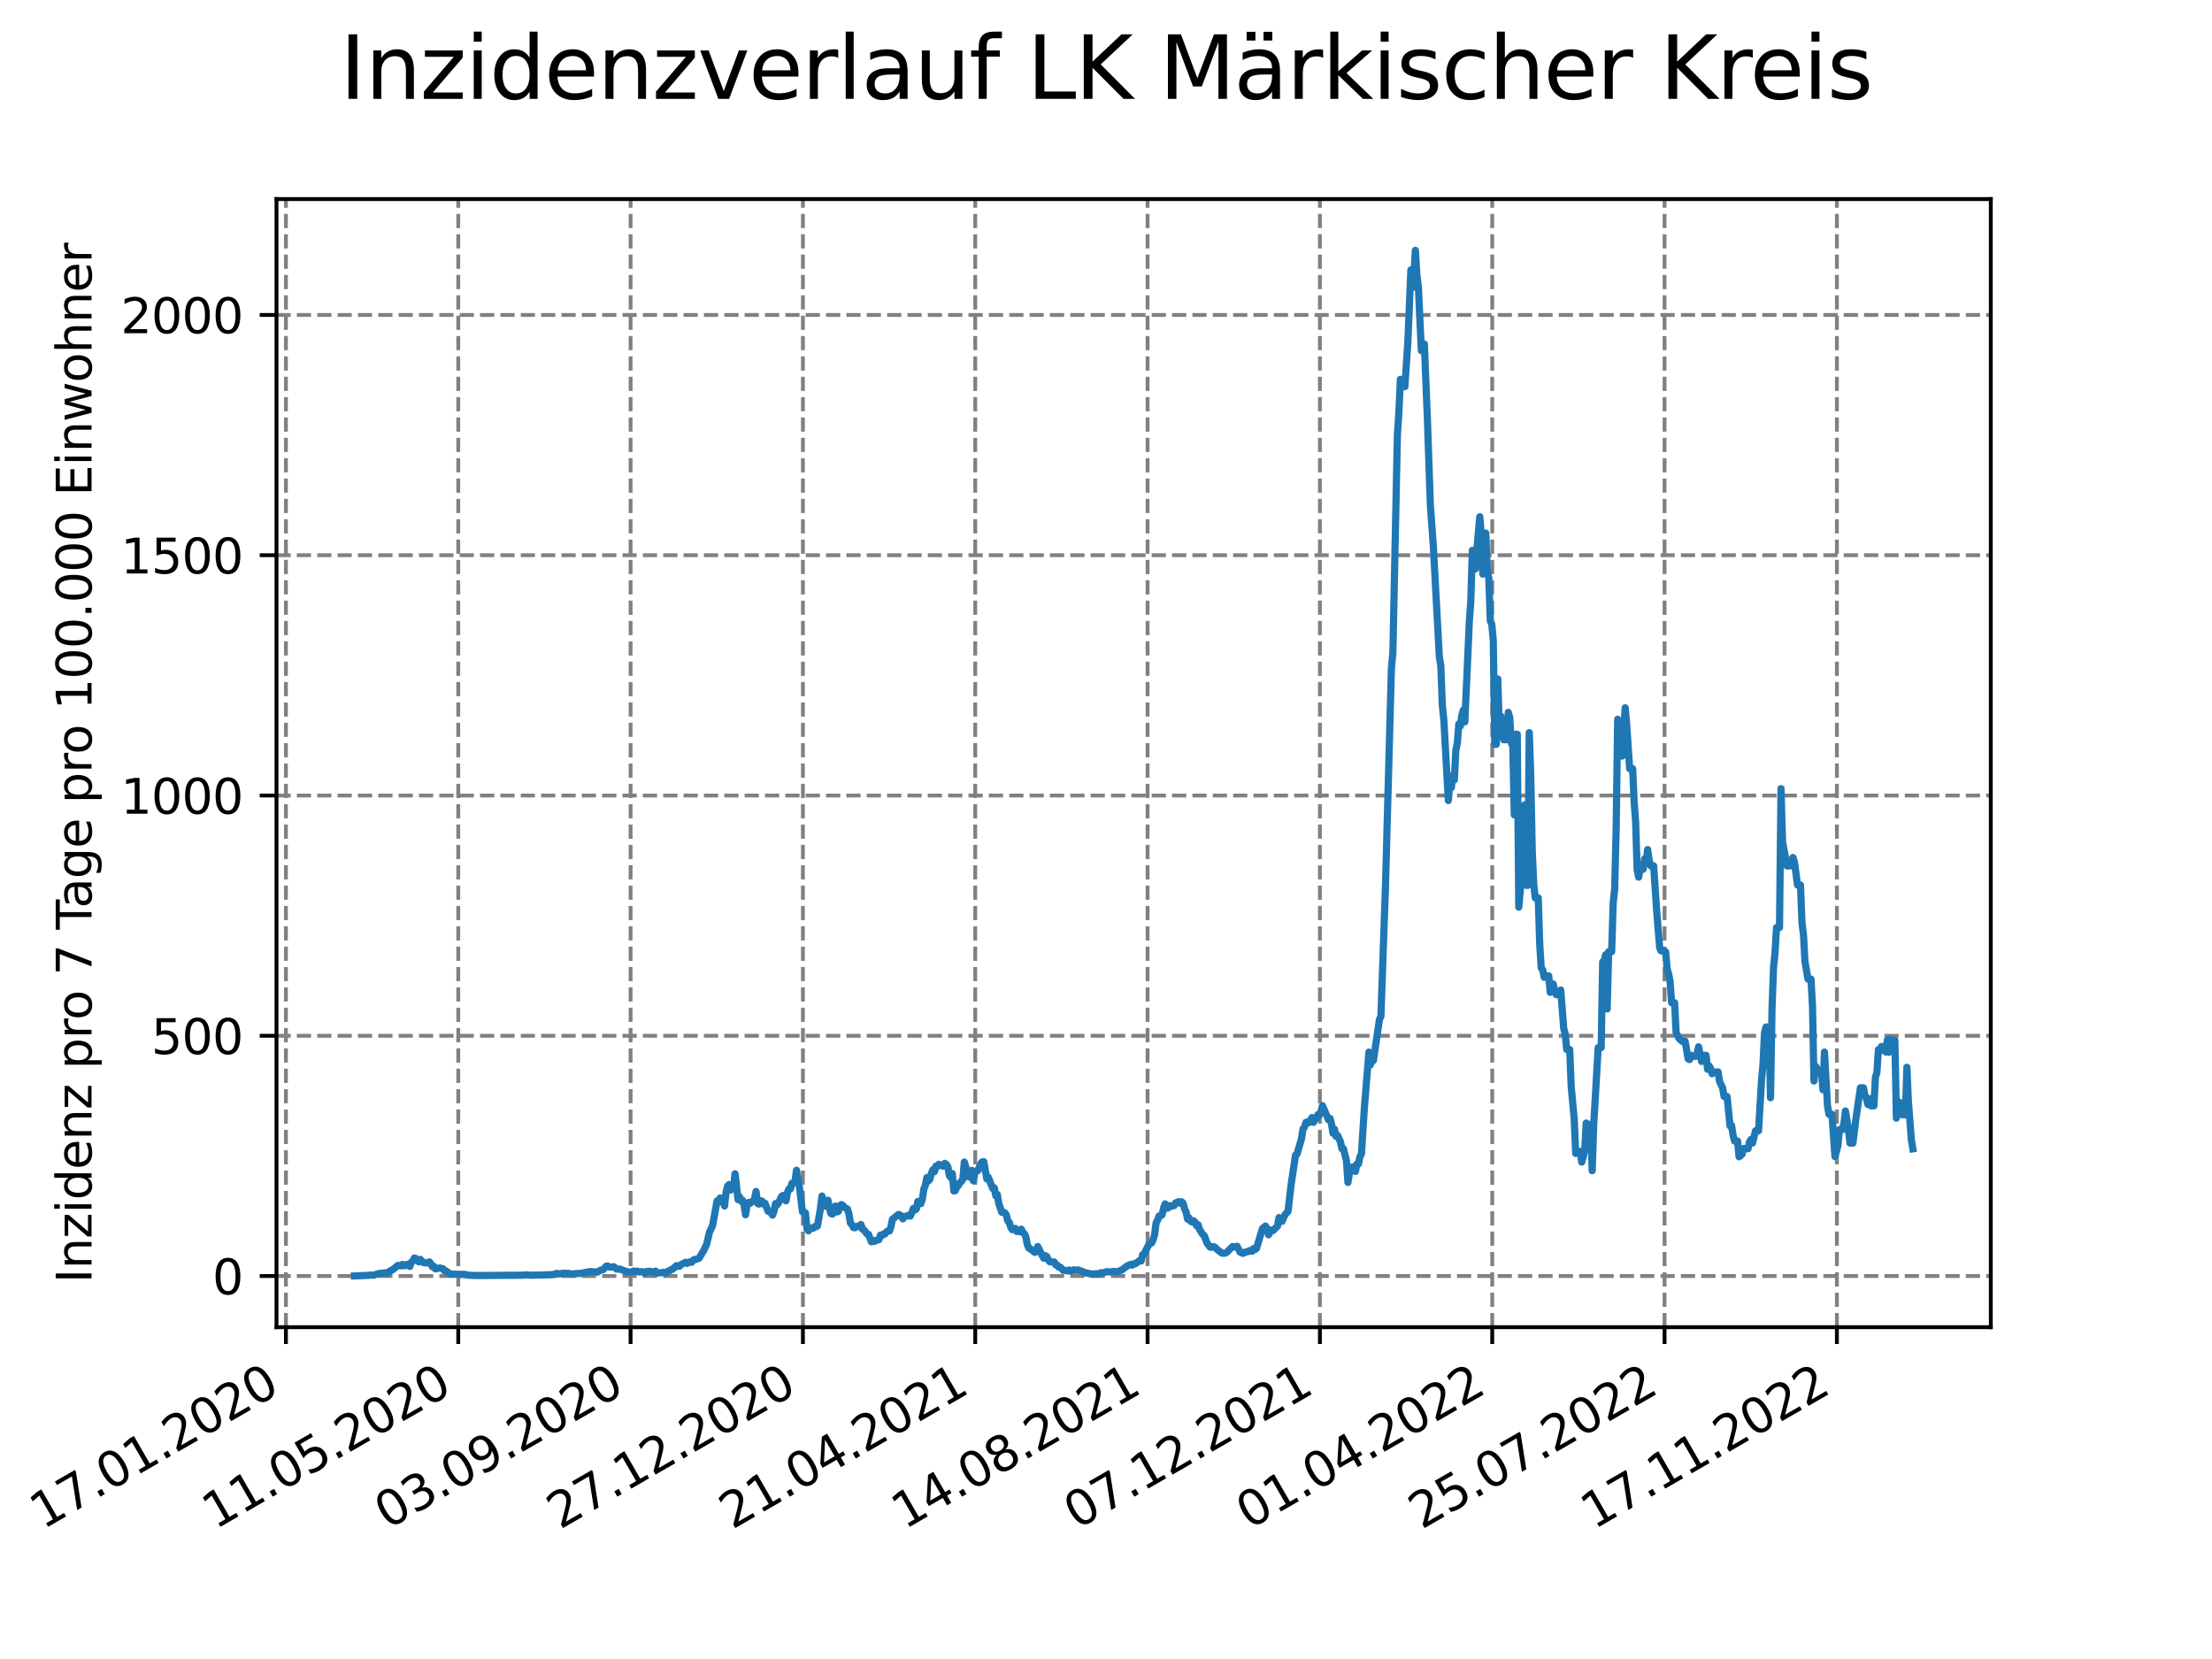 <?xml version="1.0" encoding="utf-8" standalone="no"?>
<!DOCTYPE svg PUBLIC "-//W3C//DTD SVG 1.1//EN"
  "http://www.w3.org/Graphics/SVG/1.1/DTD/svg11.dtd">
<svg xmlns:xlink="http://www.w3.org/1999/xlink" width="460.8pt" height="345.6pt" viewBox="0 0 460.8 345.6" xmlns="http://www.w3.org/2000/svg" version="1.1">
 <defs>
  <style type="text/css">*{stroke-linejoin: round; stroke-linecap: butt}</style>
 </defs>
 <g id="figure_1">
  <g id="patch_1">
   <path d="M 0 345.6 
L 460.8 345.6 
L 460.8 0 
L 0 0 
z
" style="fill: #ffffff"/>
  </g>
  <g id="axes_1">
   <g id="patch_2">
    <path d="M 57.6 276.48 
L 414.72 276.48 
L 414.72 41.472 
L 57.6 41.472 
z
" style="fill: #ffffff"/>
   </g>
   <g id="matplotlib.axis_1">
    <g id="xtick_1">
     <g id="line2d_1">
      <path d="M 59.564 276.48 
L 59.564 41.472 
" clip-path="url(#p6b4144f60b)" style="fill: none; stroke-dasharray: 2.96,1.28; stroke-dashoffset: 0; stroke: #808080; stroke-width: 0.8"/>
     </g>
     <g id="line2d_2">
      <defs>
       <path id="mbddc169a5c" d="M 0 0 
L 0 3.5 
" style="stroke: #000000; stroke-width: 0.8"/>
      </defs>
      <g>
       <use xlink:href="#mbddc169a5c" x="59.564" y="276.48" style="stroke: #000000; stroke-width: 0.8"/>
      </g>
     </g>
     <g id="text_1">
      <!-- 17.01.2020 -->
      <g transform="translate(8.939 318.689) rotate(-30) scale(0.1 -0.1)">
       <defs>
        <path id="DejaVuSans-31" d="M 794 531 
L 1825 531 
L 1825 4091 
L 703 3866 
L 703 4441 
L 1819 4666 
L 2450 4666 
L 2450 531 
L 3481 531 
L 3481 0 
L 794 0 
L 794 531 
z
" transform="scale(0.016)"/>
        <path id="DejaVuSans-37" d="M 525 4666 
L 3525 4666 
L 3525 4397 
L 1831 0 
L 1172 0 
L 2766 4134 
L 525 4134 
L 525 4666 
z
" transform="scale(0.016)"/>
        <path id="DejaVuSans-2e" d="M 684 794 
L 1344 794 
L 1344 0 
L 684 0 
L 684 794 
z
" transform="scale(0.016)"/>
        <path id="DejaVuSans-30" d="M 2034 4250 
Q 1547 4250 1301 3770 
Q 1056 3291 1056 2328 
Q 1056 1369 1301 889 
Q 1547 409 2034 409 
Q 2525 409 2770 889 
Q 3016 1369 3016 2328 
Q 3016 3291 2770 3770 
Q 2525 4250 2034 4250 
z
M 2034 4750 
Q 2819 4750 3233 4129 
Q 3647 3509 3647 2328 
Q 3647 1150 3233 529 
Q 2819 -91 2034 -91 
Q 1250 -91 836 529 
Q 422 1150 422 2328 
Q 422 3509 836 4129 
Q 1250 4750 2034 4750 
z
" transform="scale(0.016)"/>
        <path id="DejaVuSans-32" d="M 1228 531 
L 3431 531 
L 3431 0 
L 469 0 
L 469 531 
Q 828 903 1448 1529 
Q 2069 2156 2228 2338 
Q 2531 2678 2651 2914 
Q 2772 3150 2772 3378 
Q 2772 3750 2511 3984 
Q 2250 4219 1831 4219 
Q 1534 4219 1204 4116 
Q 875 4013 500 3803 
L 500 4441 
Q 881 4594 1212 4672 
Q 1544 4750 1819 4750 
Q 2544 4750 2975 4387 
Q 3406 4025 3406 3419 
Q 3406 3131 3298 2873 
Q 3191 2616 2906 2266 
Q 2828 2175 2409 1742 
Q 1991 1309 1228 531 
z
" transform="scale(0.016)"/>
       </defs>
       <use xlink:href="#DejaVuSans-31"/>
       <use xlink:href="#DejaVuSans-37" x="63.623"/>
       <use xlink:href="#DejaVuSans-2e" x="127.246"/>
       <use xlink:href="#DejaVuSans-30" x="159.033"/>
       <use xlink:href="#DejaVuSans-31" x="222.656"/>
       <use xlink:href="#DejaVuSans-2e" x="286.279"/>
       <use xlink:href="#DejaVuSans-32" x="318.066"/>
       <use xlink:href="#DejaVuSans-30" x="381.689"/>
       <use xlink:href="#DejaVuSans-32" x="445.312"/>
       <use xlink:href="#DejaVuSans-30" x="508.936"/>
      </g>
     </g>
    </g>
    <g id="xtick_2">
     <g id="line2d_3">
      <path d="M 95.463 276.48 
L 95.463 41.472 
" clip-path="url(#p6b4144f60b)" style="fill: none; stroke-dasharray: 2.96,1.28; stroke-dashoffset: 0; stroke: #808080; stroke-width: 0.8"/>
     </g>
     <g id="line2d_4">
      <g>
       <use xlink:href="#mbddc169a5c" x="95.463" y="276.48" style="stroke: #000000; stroke-width: 0.8"/>
      </g>
     </g>
     <g id="text_2">
      <!-- 11.05.2020 -->
      <g transform="translate(44.838 318.689) rotate(-30) scale(0.1 -0.1)">
       <defs>
        <path id="DejaVuSans-35" d="M 691 4666 
L 3169 4666 
L 3169 4134 
L 1269 4134 
L 1269 2991 
Q 1406 3038 1543 3061 
Q 1681 3084 1819 3084 
Q 2600 3084 3056 2656 
Q 3513 2228 3513 1497 
Q 3513 744 3044 326 
Q 2575 -91 1722 -91 
Q 1428 -91 1123 -41 
Q 819 9 494 109 
L 494 744 
Q 775 591 1075 516 
Q 1375 441 1709 441 
Q 2250 441 2565 725 
Q 2881 1009 2881 1497 
Q 2881 1984 2565 2268 
Q 2250 2553 1709 2553 
Q 1456 2553 1204 2497 
Q 953 2441 691 2322 
L 691 4666 
z
" transform="scale(0.016)"/>
       </defs>
       <use xlink:href="#DejaVuSans-31"/>
       <use xlink:href="#DejaVuSans-31" x="63.623"/>
       <use xlink:href="#DejaVuSans-2e" x="127.246"/>
       <use xlink:href="#DejaVuSans-30" x="159.033"/>
       <use xlink:href="#DejaVuSans-35" x="222.656"/>
       <use xlink:href="#DejaVuSans-2e" x="286.279"/>
       <use xlink:href="#DejaVuSans-32" x="318.066"/>
       <use xlink:href="#DejaVuSans-30" x="381.689"/>
       <use xlink:href="#DejaVuSans-32" x="445.312"/>
       <use xlink:href="#DejaVuSans-30" x="508.936"/>
      </g>
     </g>
    </g>
    <g id="xtick_3">
     <g id="line2d_5">
      <path d="M 131.363 276.48 
L 131.363 41.472 
" clip-path="url(#p6b4144f60b)" style="fill: none; stroke-dasharray: 2.96,1.28; stroke-dashoffset: 0; stroke: #808080; stroke-width: 0.8"/>
     </g>
     <g id="line2d_6">
      <g>
       <use xlink:href="#mbddc169a5c" x="131.363" y="276.48" style="stroke: #000000; stroke-width: 0.8"/>
      </g>
     </g>
     <g id="text_3">
      <!-- 03.09.2020 -->
      <g transform="translate(80.737 318.689) rotate(-30) scale(0.1 -0.1)">
       <defs>
        <path id="DejaVuSans-33" d="M 2597 2516 
Q 3050 2419 3304 2112 
Q 3559 1806 3559 1356 
Q 3559 666 3084 287 
Q 2609 -91 1734 -91 
Q 1441 -91 1130 -33 
Q 819 25 488 141 
L 488 750 
Q 750 597 1062 519 
Q 1375 441 1716 441 
Q 2309 441 2620 675 
Q 2931 909 2931 1356 
Q 2931 1769 2642 2001 
Q 2353 2234 1838 2234 
L 1294 2234 
L 1294 2753 
L 1863 2753 
Q 2328 2753 2575 2939 
Q 2822 3125 2822 3475 
Q 2822 3834 2567 4026 
Q 2313 4219 1838 4219 
Q 1578 4219 1281 4162 
Q 984 4106 628 3988 
L 628 4550 
Q 988 4650 1302 4700 
Q 1616 4750 1894 4750 
Q 2613 4750 3031 4423 
Q 3450 4097 3450 3541 
Q 3450 3153 3228 2886 
Q 3006 2619 2597 2516 
z
" transform="scale(0.016)"/>
        <path id="DejaVuSans-39" d="M 703 97 
L 703 672 
Q 941 559 1184 500 
Q 1428 441 1663 441 
Q 2288 441 2617 861 
Q 2947 1281 2994 2138 
Q 2813 1869 2534 1725 
Q 2256 1581 1919 1581 
Q 1219 1581 811 2004 
Q 403 2428 403 3163 
Q 403 3881 828 4315 
Q 1253 4750 1959 4750 
Q 2769 4750 3195 4129 
Q 3622 3509 3622 2328 
Q 3622 1225 3098 567 
Q 2575 -91 1691 -91 
Q 1453 -91 1209 -44 
Q 966 3 703 97 
z
M 1959 2075 
Q 2384 2075 2632 2365 
Q 2881 2656 2881 3163 
Q 2881 3666 2632 3958 
Q 2384 4250 1959 4250 
Q 1534 4250 1286 3958 
Q 1038 3666 1038 3163 
Q 1038 2656 1286 2365 
Q 1534 2075 1959 2075 
z
" transform="scale(0.016)"/>
       </defs>
       <use xlink:href="#DejaVuSans-30"/>
       <use xlink:href="#DejaVuSans-33" x="63.623"/>
       <use xlink:href="#DejaVuSans-2e" x="127.246"/>
       <use xlink:href="#DejaVuSans-30" x="159.033"/>
       <use xlink:href="#DejaVuSans-39" x="222.656"/>
       <use xlink:href="#DejaVuSans-2e" x="286.279"/>
       <use xlink:href="#DejaVuSans-32" x="318.066"/>
       <use xlink:href="#DejaVuSans-30" x="381.689"/>
       <use xlink:href="#DejaVuSans-32" x="445.312"/>
       <use xlink:href="#DejaVuSans-30" x="508.936"/>
      </g>
     </g>
    </g>
    <g id="xtick_4">
     <g id="line2d_7">
      <path d="M 167.262 276.48 
L 167.262 41.472 
" clip-path="url(#p6b4144f60b)" style="fill: none; stroke-dasharray: 2.96,1.28; stroke-dashoffset: 0; stroke: #808080; stroke-width: 0.8"/>
     </g>
     <g id="line2d_8">
      <g>
       <use xlink:href="#mbddc169a5c" x="167.262" y="276.48" style="stroke: #000000; stroke-width: 0.8"/>
      </g>
     </g>
     <g id="text_4">
      <!-- 27.12.2020 -->
      <g transform="translate(116.637 318.689) rotate(-30) scale(0.1 -0.1)">
       <use xlink:href="#DejaVuSans-32"/>
       <use xlink:href="#DejaVuSans-37" x="63.623"/>
       <use xlink:href="#DejaVuSans-2e" x="127.246"/>
       <use xlink:href="#DejaVuSans-31" x="159.033"/>
       <use xlink:href="#DejaVuSans-32" x="222.656"/>
       <use xlink:href="#DejaVuSans-2e" x="286.279"/>
       <use xlink:href="#DejaVuSans-32" x="318.066"/>
       <use xlink:href="#DejaVuSans-30" x="381.689"/>
       <use xlink:href="#DejaVuSans-32" x="445.312"/>
       <use xlink:href="#DejaVuSans-30" x="508.936"/>
      </g>
     </g>
    </g>
    <g id="xtick_5">
     <g id="line2d_9">
      <path d="M 203.161 276.48 
L 203.161 41.472 
" clip-path="url(#p6b4144f60b)" style="fill: none; stroke-dasharray: 2.96,1.28; stroke-dashoffset: 0; stroke: #808080; stroke-width: 0.8"/>
     </g>
     <g id="line2d_10">
      <g>
       <use xlink:href="#mbddc169a5c" x="203.161" y="276.48" style="stroke: #000000; stroke-width: 0.8"/>
      </g>
     </g>
     <g id="text_5">
      <!-- 21.04.2021 -->
      <g transform="translate(152.536 318.689) rotate(-30) scale(0.1 -0.1)">
       <defs>
        <path id="DejaVuSans-34" d="M 2419 4116 
L 825 1625 
L 2419 1625 
L 2419 4116 
z
M 2253 4666 
L 3047 4666 
L 3047 1625 
L 3713 1625 
L 3713 1100 
L 3047 1100 
L 3047 0 
L 2419 0 
L 2419 1100 
L 313 1100 
L 313 1709 
L 2253 4666 
z
" transform="scale(0.016)"/>
       </defs>
       <use xlink:href="#DejaVuSans-32"/>
       <use xlink:href="#DejaVuSans-31" x="63.623"/>
       <use xlink:href="#DejaVuSans-2e" x="127.246"/>
       <use xlink:href="#DejaVuSans-30" x="159.033"/>
       <use xlink:href="#DejaVuSans-34" x="222.656"/>
       <use xlink:href="#DejaVuSans-2e" x="286.279"/>
       <use xlink:href="#DejaVuSans-32" x="318.066"/>
       <use xlink:href="#DejaVuSans-30" x="381.689"/>
       <use xlink:href="#DejaVuSans-32" x="445.312"/>
       <use xlink:href="#DejaVuSans-31" x="508.936"/>
      </g>
     </g>
    </g>
    <g id="xtick_6">
     <g id="line2d_11">
      <path d="M 239.061 276.48 
L 239.061 41.472 
" clip-path="url(#p6b4144f60b)" style="fill: none; stroke-dasharray: 2.96,1.28; stroke-dashoffset: 0; stroke: #808080; stroke-width: 0.8"/>
     </g>
     <g id="line2d_12">
      <g>
       <use xlink:href="#mbddc169a5c" x="239.061" y="276.48" style="stroke: #000000; stroke-width: 0.8"/>
      </g>
     </g>
     <g id="text_6">
      <!-- 14.08.2021 -->
      <g transform="translate(188.435 318.689) rotate(-30) scale(0.1 -0.1)">
       <defs>
        <path id="DejaVuSans-38" d="M 2034 2216 
Q 1584 2216 1326 1975 
Q 1069 1734 1069 1313 
Q 1069 891 1326 650 
Q 1584 409 2034 409 
Q 2484 409 2743 651 
Q 3003 894 3003 1313 
Q 3003 1734 2745 1975 
Q 2488 2216 2034 2216 
z
M 1403 2484 
Q 997 2584 770 2862 
Q 544 3141 544 3541 
Q 544 4100 942 4425 
Q 1341 4750 2034 4750 
Q 2731 4750 3128 4425 
Q 3525 4100 3525 3541 
Q 3525 3141 3298 2862 
Q 3072 2584 2669 2484 
Q 3125 2378 3379 2068 
Q 3634 1759 3634 1313 
Q 3634 634 3220 271 
Q 2806 -91 2034 -91 
Q 1263 -91 848 271 
Q 434 634 434 1313 
Q 434 1759 690 2068 
Q 947 2378 1403 2484 
z
M 1172 3481 
Q 1172 3119 1398 2916 
Q 1625 2713 2034 2713 
Q 2441 2713 2670 2916 
Q 2900 3119 2900 3481 
Q 2900 3844 2670 4047 
Q 2441 4250 2034 4250 
Q 1625 4250 1398 4047 
Q 1172 3844 1172 3481 
z
" transform="scale(0.016)"/>
       </defs>
       <use xlink:href="#DejaVuSans-31"/>
       <use xlink:href="#DejaVuSans-34" x="63.623"/>
       <use xlink:href="#DejaVuSans-2e" x="127.246"/>
       <use xlink:href="#DejaVuSans-30" x="159.033"/>
       <use xlink:href="#DejaVuSans-38" x="222.656"/>
       <use xlink:href="#DejaVuSans-2e" x="286.279"/>
       <use xlink:href="#DejaVuSans-32" x="318.066"/>
       <use xlink:href="#DejaVuSans-30" x="381.689"/>
       <use xlink:href="#DejaVuSans-32" x="445.312"/>
       <use xlink:href="#DejaVuSans-31" x="508.936"/>
      </g>
     </g>
    </g>
    <g id="xtick_7">
     <g id="line2d_13">
      <path d="M 274.96 276.48 
L 274.96 41.472 
" clip-path="url(#p6b4144f60b)" style="fill: none; stroke-dasharray: 2.96,1.28; stroke-dashoffset: 0; stroke: #808080; stroke-width: 0.8"/>
     </g>
     <g id="line2d_14">
      <g>
       <use xlink:href="#mbddc169a5c" x="274.96" y="276.48" style="stroke: #000000; stroke-width: 0.8"/>
      </g>
     </g>
     <g id="text_7">
      <!-- 07.12.2021 -->
      <g transform="translate(224.335 318.689) rotate(-30) scale(0.1 -0.1)">
       <use xlink:href="#DejaVuSans-30"/>
       <use xlink:href="#DejaVuSans-37" x="63.623"/>
       <use xlink:href="#DejaVuSans-2e" x="127.246"/>
       <use xlink:href="#DejaVuSans-31" x="159.033"/>
       <use xlink:href="#DejaVuSans-32" x="222.656"/>
       <use xlink:href="#DejaVuSans-2e" x="286.279"/>
       <use xlink:href="#DejaVuSans-32" x="318.066"/>
       <use xlink:href="#DejaVuSans-30" x="381.689"/>
       <use xlink:href="#DejaVuSans-32" x="445.312"/>
       <use xlink:href="#DejaVuSans-31" x="508.936"/>
      </g>
     </g>
    </g>
    <g id="xtick_8">
     <g id="line2d_15">
      <path d="M 310.859 276.48 
L 310.859 41.472 
" clip-path="url(#p6b4144f60b)" style="fill: none; stroke-dasharray: 2.96,1.28; stroke-dashoffset: 0; stroke: #808080; stroke-width: 0.8"/>
     </g>
     <g id="line2d_16">
      <g>
       <use xlink:href="#mbddc169a5c" x="310.859" y="276.48" style="stroke: #000000; stroke-width: 0.8"/>
      </g>
     </g>
     <g id="text_8">
      <!-- 01.04.2022 -->
      <g transform="translate(260.234 318.689) rotate(-30) scale(0.1 -0.1)">
       <use xlink:href="#DejaVuSans-30"/>
       <use xlink:href="#DejaVuSans-31" x="63.623"/>
       <use xlink:href="#DejaVuSans-2e" x="127.246"/>
       <use xlink:href="#DejaVuSans-30" x="159.033"/>
       <use xlink:href="#DejaVuSans-34" x="222.656"/>
       <use xlink:href="#DejaVuSans-2e" x="286.279"/>
       <use xlink:href="#DejaVuSans-32" x="318.066"/>
       <use xlink:href="#DejaVuSans-30" x="381.689"/>
       <use xlink:href="#DejaVuSans-32" x="445.312"/>
       <use xlink:href="#DejaVuSans-32" x="508.936"/>
      </g>
     </g>
    </g>
    <g id="xtick_9">
     <g id="line2d_17">
      <path d="M 346.758 276.48 
L 346.758 41.472 
" clip-path="url(#p6b4144f60b)" style="fill: none; stroke-dasharray: 2.96,1.28; stroke-dashoffset: 0; stroke: #808080; stroke-width: 0.8"/>
     </g>
     <g id="line2d_18">
      <g>
       <use xlink:href="#mbddc169a5c" x="346.758" y="276.48" style="stroke: #000000; stroke-width: 0.8"/>
      </g>
     </g>
     <g id="text_9">
      <!-- 25.07.2022 -->
      <g transform="translate(296.133 318.689) rotate(-30) scale(0.1 -0.1)">
       <use xlink:href="#DejaVuSans-32"/>
       <use xlink:href="#DejaVuSans-35" x="63.623"/>
       <use xlink:href="#DejaVuSans-2e" x="127.246"/>
       <use xlink:href="#DejaVuSans-30" x="159.033"/>
       <use xlink:href="#DejaVuSans-37" x="222.656"/>
       <use xlink:href="#DejaVuSans-2e" x="286.279"/>
       <use xlink:href="#DejaVuSans-32" x="318.066"/>
       <use xlink:href="#DejaVuSans-30" x="381.689"/>
       <use xlink:href="#DejaVuSans-32" x="445.312"/>
       <use xlink:href="#DejaVuSans-32" x="508.936"/>
      </g>
     </g>
    </g>
    <g id="xtick_10">
     <g id="line2d_19">
      <path d="M 382.658 276.48 
L 382.658 41.472 
" clip-path="url(#p6b4144f60b)" style="fill: none; stroke-dasharray: 2.96,1.28; stroke-dashoffset: 0; stroke: #808080; stroke-width: 0.8"/>
     </g>
     <g id="line2d_20">
      <g>
       <use xlink:href="#mbddc169a5c" x="382.658" y="276.48" style="stroke: #000000; stroke-width: 0.8"/>
      </g>
     </g>
     <g id="text_10">
      <!-- 17.11.2022 -->
      <g transform="translate(332.033 318.689) rotate(-30) scale(0.1 -0.1)">
       <use xlink:href="#DejaVuSans-31"/>
       <use xlink:href="#DejaVuSans-37" x="63.623"/>
       <use xlink:href="#DejaVuSans-2e" x="127.246"/>
       <use xlink:href="#DejaVuSans-31" x="159.033"/>
       <use xlink:href="#DejaVuSans-31" x="222.656"/>
       <use xlink:href="#DejaVuSans-2e" x="286.279"/>
       <use xlink:href="#DejaVuSans-32" x="318.066"/>
       <use xlink:href="#DejaVuSans-30" x="381.689"/>
       <use xlink:href="#DejaVuSans-32" x="445.312"/>
       <use xlink:href="#DejaVuSans-32" x="508.936"/>
      </g>
     </g>
    </g>
   </g>
   <g id="matplotlib.axis_2">
    <g id="ytick_1">
     <g id="line2d_21">
      <path d="M 57.6 265.822 
L 414.72 265.822 
" clip-path="url(#p6b4144f60b)" style="fill: none; stroke-dasharray: 2.96,1.28; stroke-dashoffset: 0; stroke: #808080; stroke-width: 0.8"/>
     </g>
     <g id="line2d_22">
      <defs>
       <path id="m6c09a4e96a" d="M 0 0 
L -3.5 0 
" style="stroke: #000000; stroke-width: 0.8"/>
      </defs>
      <g>
       <use xlink:href="#m6c09a4e96a" x="57.6" y="265.822" style="stroke: #000000; stroke-width: 0.8"/>
      </g>
     </g>
     <g id="text_11">
      <!-- 0 -->
      <g transform="translate(44.237 269.621) scale(0.1 -0.1)">
       <use xlink:href="#DejaVuSans-30"/>
      </g>
     </g>
    </g>
    <g id="ytick_2">
     <g id="line2d_23">
      <path d="M 57.6 215.77 
L 414.72 215.77 
" clip-path="url(#p6b4144f60b)" style="fill: none; stroke-dasharray: 2.96,1.28; stroke-dashoffset: 0; stroke: #808080; stroke-width: 0.8"/>
     </g>
     <g id="line2d_24">
      <g>
       <use xlink:href="#m6c09a4e96a" x="57.6" y="215.77" style="stroke: #000000; stroke-width: 0.8"/>
      </g>
     </g>
     <g id="text_12">
      <!-- 500 -->
      <g transform="translate(31.512 219.569) scale(0.1 -0.1)">
       <use xlink:href="#DejaVuSans-35"/>
       <use xlink:href="#DejaVuSans-30" x="63.623"/>
       <use xlink:href="#DejaVuSans-30" x="127.246"/>
      </g>
     </g>
    </g>
    <g id="ytick_3">
     <g id="line2d_25">
      <path d="M 57.6 165.718 
L 414.72 165.718 
" clip-path="url(#p6b4144f60b)" style="fill: none; stroke-dasharray: 2.96,1.28; stroke-dashoffset: 0; stroke: #808080; stroke-width: 0.8"/>
     </g>
     <g id="line2d_26">
      <g>
       <use xlink:href="#m6c09a4e96a" x="57.6" y="165.718" style="stroke: #000000; stroke-width: 0.8"/>
      </g>
     </g>
     <g id="text_13">
      <!-- 1000 -->
      <g transform="translate(25.15 169.517) scale(0.1 -0.1)">
       <use xlink:href="#DejaVuSans-31"/>
       <use xlink:href="#DejaVuSans-30" x="63.623"/>
       <use xlink:href="#DejaVuSans-30" x="127.246"/>
       <use xlink:href="#DejaVuSans-30" x="190.869"/>
      </g>
     </g>
    </g>
    <g id="ytick_4">
     <g id="line2d_27">
      <path d="M 57.6 115.666 
L 414.72 115.666 
" clip-path="url(#p6b4144f60b)" style="fill: none; stroke-dasharray: 2.96,1.28; stroke-dashoffset: 0; stroke: #808080; stroke-width: 0.8"/>
     </g>
     <g id="line2d_28">
      <g>
       <use xlink:href="#m6c09a4e96a" x="57.6" y="115.666" style="stroke: #000000; stroke-width: 0.8"/>
      </g>
     </g>
     <g id="text_14">
      <!-- 1500 -->
      <g transform="translate(25.15 119.465) scale(0.1 -0.1)">
       <use xlink:href="#DejaVuSans-31"/>
       <use xlink:href="#DejaVuSans-35" x="63.623"/>
       <use xlink:href="#DejaVuSans-30" x="127.246"/>
       <use xlink:href="#DejaVuSans-30" x="190.869"/>
      </g>
     </g>
    </g>
    <g id="ytick_5">
     <g id="line2d_29">
      <path d="M 57.6 65.614 
L 414.72 65.614 
" clip-path="url(#p6b4144f60b)" style="fill: none; stroke-dasharray: 2.96,1.28; stroke-dashoffset: 0; stroke: #808080; stroke-width: 0.8"/>
     </g>
     <g id="line2d_30">
      <g>
       <use xlink:href="#m6c09a4e96a" x="57.6" y="65.614" style="stroke: #000000; stroke-width: 0.8"/>
      </g>
     </g>
     <g id="text_15">
      <!-- 2000 -->
      <g transform="translate(25.15 69.413) scale(0.1 -0.1)">
       <use xlink:href="#DejaVuSans-32"/>
       <use xlink:href="#DejaVuSans-30" x="63.623"/>
       <use xlink:href="#DejaVuSans-30" x="127.246"/>
       <use xlink:href="#DejaVuSans-30" x="190.869"/>
      </g>
     </g>
    </g>
    <g id="text_16">
     <!-- Inzidenz pro 7 Tage pro 100.000 Einwohner -->
     <g transform="translate(19.07 267.301) rotate(-90) scale(0.1 -0.1)">
      <defs>
       <path id="DejaVuSans-49" d="M 628 4666 
L 1259 4666 
L 1259 0 
L 628 0 
L 628 4666 
z
" transform="scale(0.016)"/>
       <path id="DejaVuSans-6e" d="M 3513 2113 
L 3513 0 
L 2938 0 
L 2938 2094 
Q 2938 2591 2744 2837 
Q 2550 3084 2163 3084 
Q 1697 3084 1428 2787 
Q 1159 2491 1159 1978 
L 1159 0 
L 581 0 
L 581 3500 
L 1159 3500 
L 1159 2956 
Q 1366 3272 1645 3428 
Q 1925 3584 2291 3584 
Q 2894 3584 3203 3211 
Q 3513 2838 3513 2113 
z
" transform="scale(0.016)"/>
       <path id="DejaVuSans-7a" d="M 353 3500 
L 3084 3500 
L 3084 2975 
L 922 459 
L 3084 459 
L 3084 0 
L 275 0 
L 275 525 
L 2438 3041 
L 353 3041 
L 353 3500 
z
" transform="scale(0.016)"/>
       <path id="DejaVuSans-69" d="M 603 3500 
L 1178 3500 
L 1178 0 
L 603 0 
L 603 3500 
z
M 603 4863 
L 1178 4863 
L 1178 4134 
L 603 4134 
L 603 4863 
z
" transform="scale(0.016)"/>
       <path id="DejaVuSans-64" d="M 2906 2969 
L 2906 4863 
L 3481 4863 
L 3481 0 
L 2906 0 
L 2906 525 
Q 2725 213 2448 61 
Q 2172 -91 1784 -91 
Q 1150 -91 751 415 
Q 353 922 353 1747 
Q 353 2572 751 3078 
Q 1150 3584 1784 3584 
Q 2172 3584 2448 3432 
Q 2725 3281 2906 2969 
z
M 947 1747 
Q 947 1113 1208 752 
Q 1469 391 1925 391 
Q 2381 391 2643 752 
Q 2906 1113 2906 1747 
Q 2906 2381 2643 2742 
Q 2381 3103 1925 3103 
Q 1469 3103 1208 2742 
Q 947 2381 947 1747 
z
" transform="scale(0.016)"/>
       <path id="DejaVuSans-65" d="M 3597 1894 
L 3597 1613 
L 953 1613 
Q 991 1019 1311 708 
Q 1631 397 2203 397 
Q 2534 397 2845 478 
Q 3156 559 3463 722 
L 3463 178 
Q 3153 47 2828 -22 
Q 2503 -91 2169 -91 
Q 1331 -91 842 396 
Q 353 884 353 1716 
Q 353 2575 817 3079 
Q 1281 3584 2069 3584 
Q 2775 3584 3186 3129 
Q 3597 2675 3597 1894 
z
M 3022 2063 
Q 3016 2534 2758 2815 
Q 2500 3097 2075 3097 
Q 1594 3097 1305 2825 
Q 1016 2553 972 2059 
L 3022 2063 
z
" transform="scale(0.016)"/>
       <path id="DejaVuSans-20" transform="scale(0.016)"/>
       <path id="DejaVuSans-70" d="M 1159 525 
L 1159 -1331 
L 581 -1331 
L 581 3500 
L 1159 3500 
L 1159 2969 
Q 1341 3281 1617 3432 
Q 1894 3584 2278 3584 
Q 2916 3584 3314 3078 
Q 3713 2572 3713 1747 
Q 3713 922 3314 415 
Q 2916 -91 2278 -91 
Q 1894 -91 1617 61 
Q 1341 213 1159 525 
z
M 3116 1747 
Q 3116 2381 2855 2742 
Q 2594 3103 2138 3103 
Q 1681 3103 1420 2742 
Q 1159 2381 1159 1747 
Q 1159 1113 1420 752 
Q 1681 391 2138 391 
Q 2594 391 2855 752 
Q 3116 1113 3116 1747 
z
" transform="scale(0.016)"/>
       <path id="DejaVuSans-72" d="M 2631 2963 
Q 2534 3019 2420 3045 
Q 2306 3072 2169 3072 
Q 1681 3072 1420 2755 
Q 1159 2438 1159 1844 
L 1159 0 
L 581 0 
L 581 3500 
L 1159 3500 
L 1159 2956 
Q 1341 3275 1631 3429 
Q 1922 3584 2338 3584 
Q 2397 3584 2469 3576 
Q 2541 3569 2628 3553 
L 2631 2963 
z
" transform="scale(0.016)"/>
       <path id="DejaVuSans-6f" d="M 1959 3097 
Q 1497 3097 1228 2736 
Q 959 2375 959 1747 
Q 959 1119 1226 758 
Q 1494 397 1959 397 
Q 2419 397 2687 759 
Q 2956 1122 2956 1747 
Q 2956 2369 2687 2733 
Q 2419 3097 1959 3097 
z
M 1959 3584 
Q 2709 3584 3137 3096 
Q 3566 2609 3566 1747 
Q 3566 888 3137 398 
Q 2709 -91 1959 -91 
Q 1206 -91 779 398 
Q 353 888 353 1747 
Q 353 2609 779 3096 
Q 1206 3584 1959 3584 
z
" transform="scale(0.016)"/>
       <path id="DejaVuSans-54" d="M -19 4666 
L 3928 4666 
L 3928 4134 
L 2272 4134 
L 2272 0 
L 1638 0 
L 1638 4134 
L -19 4134 
L -19 4666 
z
" transform="scale(0.016)"/>
       <path id="DejaVuSans-61" d="M 2194 1759 
Q 1497 1759 1228 1600 
Q 959 1441 959 1056 
Q 959 750 1161 570 
Q 1363 391 1709 391 
Q 2188 391 2477 730 
Q 2766 1069 2766 1631 
L 2766 1759 
L 2194 1759 
z
M 3341 1997 
L 3341 0 
L 2766 0 
L 2766 531 
Q 2569 213 2275 61 
Q 1981 -91 1556 -91 
Q 1019 -91 701 211 
Q 384 513 384 1019 
Q 384 1609 779 1909 
Q 1175 2209 1959 2209 
L 2766 2209 
L 2766 2266 
Q 2766 2663 2505 2880 
Q 2244 3097 1772 3097 
Q 1472 3097 1187 3025 
Q 903 2953 641 2809 
L 641 3341 
Q 956 3463 1253 3523 
Q 1550 3584 1831 3584 
Q 2591 3584 2966 3190 
Q 3341 2797 3341 1997 
z
" transform="scale(0.016)"/>
       <path id="DejaVuSans-67" d="M 2906 1791 
Q 2906 2416 2648 2759 
Q 2391 3103 1925 3103 
Q 1463 3103 1205 2759 
Q 947 2416 947 1791 
Q 947 1169 1205 825 
Q 1463 481 1925 481 
Q 2391 481 2648 825 
Q 2906 1169 2906 1791 
z
M 3481 434 
Q 3481 -459 3084 -895 
Q 2688 -1331 1869 -1331 
Q 1566 -1331 1297 -1286 
Q 1028 -1241 775 -1147 
L 775 -588 
Q 1028 -725 1275 -790 
Q 1522 -856 1778 -856 
Q 2344 -856 2625 -561 
Q 2906 -266 2906 331 
L 2906 616 
Q 2728 306 2450 153 
Q 2172 0 1784 0 
Q 1141 0 747 490 
Q 353 981 353 1791 
Q 353 2603 747 3093 
Q 1141 3584 1784 3584 
Q 2172 3584 2450 3431 
Q 2728 3278 2906 2969 
L 2906 3500 
L 3481 3500 
L 3481 434 
z
" transform="scale(0.016)"/>
       <path id="DejaVuSans-45" d="M 628 4666 
L 3578 4666 
L 3578 4134 
L 1259 4134 
L 1259 2753 
L 3481 2753 
L 3481 2222 
L 1259 2222 
L 1259 531 
L 3634 531 
L 3634 0 
L 628 0 
L 628 4666 
z
" transform="scale(0.016)"/>
       <path id="DejaVuSans-77" d="M 269 3500 
L 844 3500 
L 1563 769 
L 2278 3500 
L 2956 3500 
L 3675 769 
L 4391 3500 
L 4966 3500 
L 4050 0 
L 3372 0 
L 2619 2869 
L 1863 0 
L 1184 0 
L 269 3500 
z
" transform="scale(0.016)"/>
       <path id="DejaVuSans-68" d="M 3513 2113 
L 3513 0 
L 2938 0 
L 2938 2094 
Q 2938 2591 2744 2837 
Q 2550 3084 2163 3084 
Q 1697 3084 1428 2787 
Q 1159 2491 1159 1978 
L 1159 0 
L 581 0 
L 581 4863 
L 1159 4863 
L 1159 2956 
Q 1366 3272 1645 3428 
Q 1925 3584 2291 3584 
Q 2894 3584 3203 3211 
Q 3513 2838 3513 2113 
z
" transform="scale(0.016)"/>
      </defs>
      <use xlink:href="#DejaVuSans-49"/>
      <use xlink:href="#DejaVuSans-6e" x="29.492"/>
      <use xlink:href="#DejaVuSans-7a" x="92.871"/>
      <use xlink:href="#DejaVuSans-69" x="145.361"/>
      <use xlink:href="#DejaVuSans-64" x="173.145"/>
      <use xlink:href="#DejaVuSans-65" x="236.621"/>
      <use xlink:href="#DejaVuSans-6e" x="298.145"/>
      <use xlink:href="#DejaVuSans-7a" x="361.523"/>
      <use xlink:href="#DejaVuSans-20" x="414.014"/>
      <use xlink:href="#DejaVuSans-70" x="445.801"/>
      <use xlink:href="#DejaVuSans-72" x="509.277"/>
      <use xlink:href="#DejaVuSans-6f" x="548.141"/>
      <use xlink:href="#DejaVuSans-20" x="609.322"/>
      <use xlink:href="#DejaVuSans-37" x="641.109"/>
      <use xlink:href="#DejaVuSans-20" x="704.732"/>
      <use xlink:href="#DejaVuSans-54" x="736.52"/>
      <use xlink:href="#DejaVuSans-61" x="781.104"/>
      <use xlink:href="#DejaVuSans-67" x="842.383"/>
      <use xlink:href="#DejaVuSans-65" x="905.859"/>
      <use xlink:href="#DejaVuSans-20" x="967.383"/>
      <use xlink:href="#DejaVuSans-70" x="999.17"/>
      <use xlink:href="#DejaVuSans-72" x="1062.646"/>
      <use xlink:href="#DejaVuSans-6f" x="1101.51"/>
      <use xlink:href="#DejaVuSans-20" x="1162.691"/>
      <use xlink:href="#DejaVuSans-31" x="1194.479"/>
      <use xlink:href="#DejaVuSans-30" x="1258.102"/>
      <use xlink:href="#DejaVuSans-30" x="1321.725"/>
      <use xlink:href="#DejaVuSans-2e" x="1385.348"/>
      <use xlink:href="#DejaVuSans-30" x="1417.135"/>
      <use xlink:href="#DejaVuSans-30" x="1480.758"/>
      <use xlink:href="#DejaVuSans-30" x="1544.381"/>
      <use xlink:href="#DejaVuSans-20" x="1608.004"/>
      <use xlink:href="#DejaVuSans-45" x="1639.791"/>
      <use xlink:href="#DejaVuSans-69" x="1702.975"/>
      <use xlink:href="#DejaVuSans-6e" x="1730.758"/>
      <use xlink:href="#DejaVuSans-77" x="1794.137"/>
      <use xlink:href="#DejaVuSans-6f" x="1875.924"/>
      <use xlink:href="#DejaVuSans-68" x="1937.105"/>
      <use xlink:href="#DejaVuSans-6e" x="2000.484"/>
      <use xlink:href="#DejaVuSans-65" x="2063.863"/>
      <use xlink:href="#DejaVuSans-72" x="2125.387"/>
     </g>
    </g>
   </g>
   <g id="line2d_31">
    <path d="M 73.833 265.798 
L 76.33 265.7 
L 77.267 265.627 
L 77.891 265.627 
L 78.827 265.31 
L 80.388 265.139 
L 80.7 265.139 
L 81.325 264.724 
L 81.637 264.602 
L 82.261 264.138 
L 82.886 263.602 
L 83.51 263.699 
L 83.822 263.406 
L 84.134 263.675 
L 84.446 263.626 
L 84.759 263.382 
L 85.071 263.504 
L 85.383 263.821 
L 85.695 262.943 
L 86.007 262.674 
L 86.319 262.064 
L 86.632 262.162 
L 86.944 262.65 
L 87.256 262.87 
L 87.568 262.357 
L 88.192 263.016 
L 89.129 263.114 
L 89.441 262.87 
L 89.753 263.236 
L 90.065 263.894 
L 90.378 263.797 
L 90.69 264.334 
L 91.626 264.138 
L 92.251 264.285 
L 92.563 264.7 
L 92.875 264.749 
L 93.811 265.407 
L 96.933 265.481 
L 97.245 265.627 
L 98.806 265.7 
L 99.43 265.7 
L 100.679 265.7 
L 108.796 265.651 
L 109.42 265.603 
L 109.732 265.554 
L 110.356 265.651 
L 114.415 265.554 
L 115.663 265.456 
L 115.975 265.261 
L 116.288 265.383 
L 117.536 265.237 
L 118.161 265.285 
L 118.473 265.261 
L 118.785 265.407 
L 119.409 265.359 
L 120.97 265.261 
L 122.843 264.895 
L 124.092 264.968 
L 124.404 265.017 
L 125.028 264.627 
L 125.653 264.48 
L 126.277 263.772 
L 126.589 263.724 
L 126.901 263.943 
L 127.526 263.943 
L 127.838 263.87 
L 128.462 264.382 
L 129.086 264.358 
L 130.647 264.944 
L 131.584 264.993 
L 131.896 264.797 
L 132.52 264.846 
L 132.832 264.822 
L 133.145 264.968 
L 133.769 264.919 
L 134.393 265.212 
L 134.705 264.871 
L 135.018 264.944 
L 135.33 264.797 
L 135.954 264.993 
L 136.578 264.797 
L 136.891 265.188 
L 137.827 265.139 
L 138.139 265.041 
L 138.764 265.188 
L 139.076 264.846 
L 139.388 264.797 
L 139.7 264.529 
L 140.012 264.456 
L 140.949 263.65 
L 141.261 263.797 
L 141.573 263.772 
L 141.885 263.455 
L 142.822 262.943 
L 143.134 263.187 
L 143.758 262.845 
L 144.07 262.967 
L 144.383 262.552 
L 144.695 262.357 
L 145.007 262.357 
L 145.631 262.113 
L 146.568 260.551 
L 147.192 259.258 
L 147.817 256.622 
L 148.441 255.329 
L 149.377 250.18 
L 149.69 250.424 
L 150.002 249.57 
L 150.314 250.327 
L 150.626 249.57 
L 150.938 251.23 
L 151.25 248.35 
L 151.563 247.081 
L 151.875 246.764 
L 152.187 247.911 
L 152.811 247.35 
L 153.123 244.519 
L 153.748 249.887 
L 154.06 249.302 
L 154.372 250.18 
L 154.684 250.034 
L 154.996 250.961 
L 155.309 253.06 
L 155.621 251.059 
L 155.933 250.497 
L 156.245 250.693 
L 156.557 250.351 
L 156.869 250.229 
L 157.182 249.765 
L 157.494 248.204 
L 157.806 250.693 
L 158.118 250.839 
L 158.43 250.107 
L 158.742 250.229 
L 159.055 250.839 
L 159.367 250.668 
L 159.991 252.303 
L 160.615 252.62 
L 160.928 253.133 
L 161.24 252.328 
L 161.552 250.717 
L 161.864 251.034 
L 162.176 250.619 
L 162.801 249.229 
L 163.113 249.033 
L 163.425 249.448 
L 163.737 250.156 
L 164.049 248.423 
L 164.361 247.667 
L 164.674 247.667 
L 164.986 246.495 
L 165.298 246.422 
L 165.61 246.227 
L 165.922 243.787 
L 166.547 247.398 
L 167.171 252.45 
L 167.483 252.498 
L 167.795 252.694 
L 168.107 256.037 
L 168.42 256.403 
L 168.732 255.817 
L 169.356 255.89 
L 169.668 255.549 
L 169.98 255.573 
L 170.293 255.378 
L 170.917 251.766 
L 171.229 249.155 
L 171.853 251.278 
L 172.166 250.497 
L 172.478 250.034 
L 172.79 251.742 
L 173.102 252.816 
L 173.414 252.913 
L 173.726 251.718 
L 174.039 251.254 
L 174.351 252.474 
L 174.663 252.352 
L 174.975 251.132 
L 175.287 250.937 
L 175.599 251.108 
L 175.912 251.522 
L 176.536 251.84 
L 176.848 252.889 
L 177.16 254.792 
L 177.472 255.11 
L 177.785 255.72 
L 178.097 255.768 
L 178.721 255.402 
L 179.033 255.5 
L 179.345 255.085 
L 179.658 256.061 
L 179.97 256.183 
L 180.594 257.037 
L 180.906 257.111 
L 181.531 258.697 
L 181.843 258.379 
L 182.155 258.599 
L 182.779 258.282 
L 183.091 258.257 
L 183.404 257.306 
L 183.716 257.403 
L 184.028 257.062 
L 184.34 257.062 
L 184.652 256.647 
L 184.964 256.427 
L 185.277 256.452 
L 185.589 255.598 
L 185.901 254.011 
L 187.15 253.011 
L 187.462 253.084 
L 187.774 253.304 
L 188.086 253.914 
L 188.398 253.426 
L 188.71 253.401 
L 189.023 253.231 
L 189.647 253.328 
L 190.271 251.742 
L 190.583 252.084 
L 190.896 251.84 
L 191.208 250.278 
L 191.52 250.693 
L 191.832 250.741 
L 192.144 249.79 
L 192.457 247.691 
L 192.769 246.935 
L 193.081 245.3 
L 193.393 246.032 
L 193.705 245.666 
L 194.017 244.446 
L 194.33 243.689 
L 194.642 244.104 
L 194.954 242.933 
L 195.266 243.006 
L 195.578 242.542 
L 196.515 242.933 
L 196.827 242.347 
L 197.139 242.567 
L 197.451 243.03 
L 197.763 244.885 
L 198.076 245.324 
L 198.388 244.47 
L 198.7 248.106 
L 199.012 248.033 
L 199.324 247.252 
L 199.636 246.984 
L 199.949 246.373 
L 200.261 246.129 
L 200.573 245.666 
L 200.885 242.079 
L 201.822 245.178 
L 202.446 243.811 
L 202.758 245.983 
L 203.07 244.372 
L 203.382 243.933 
L 203.695 243.884 
L 204.319 242.396 
L 204.631 242.03 
L 204.943 242.005 
L 205.568 245.593 
L 205.88 245.251 
L 206.504 246.837 
L 206.816 247.594 
L 207.128 247.447 
L 207.441 249.107 
L 207.753 248.814 
L 208.065 250.717 
L 208.689 252.547 
L 209.001 252.498 
L 209.314 252.645 
L 209.626 253.084 
L 209.938 254.353 
L 210.25 254.67 
L 210.562 255.695 
L 210.874 256.159 
L 211.187 256.086 
L 211.499 255.89 
L 211.811 256.549 
L 212.123 256.452 
L 212.435 256.598 
L 212.747 256.061 
L 213.06 256.72 
L 213.372 256.964 
L 213.684 257.574 
L 213.996 259.234 
L 214.308 259.99 
L 214.62 260.136 
L 215.557 260.893 
L 215.869 260.747 
L 216.181 259.673 
L 217.118 261.552 
L 217.43 262.113 
L 217.742 261.576 
L 218.054 261.723 
L 218.366 262.455 
L 218.679 262.845 
L 218.991 262.821 
L 219.303 262.943 
L 219.615 262.894 
L 219.927 263.504 
L 220.239 263.528 
L 220.552 263.968 
L 220.864 263.968 
L 221.488 264.627 
L 222.112 264.675 
L 222.425 264.773 
L 222.737 264.553 
L 223.049 264.822 
L 223.673 264.529 
L 223.985 264.651 
L 224.61 264.553 
L 224.922 264.724 
L 225.234 264.749 
L 225.858 265.066 
L 226.483 265.212 
L 227.419 265.407 
L 228.98 265.334 
L 229.292 265.139 
L 229.604 265.212 
L 230.541 264.919 
L 231.477 264.968 
L 232.102 264.846 
L 232.414 265.017 
L 233.663 264.578 
L 234.911 263.65 
L 235.536 263.406 
L 235.848 263.553 
L 236.16 263.26 
L 236.472 263.284 
L 237.409 262.601 
L 237.721 262.699 
L 238.033 261.381 
L 238.345 261.21 
L 239.282 259.307 
L 239.906 258.916 
L 240.218 258.257 
L 240.53 257.208 
L 240.843 254.719 
L 241.155 254.182 
L 241.467 253.304 
L 241.779 253.304 
L 242.091 253.06 
L 242.403 251.644 
L 242.716 250.79 
L 243.028 251.693 
L 243.34 251.644 
L 243.652 251.156 
L 243.964 251.278 
L 244.589 251.156 
L 244.901 250.595 
L 245.525 250.327 
L 245.837 250.644 
L 246.149 250.351 
L 246.462 250.644 
L 246.774 251.864 
L 247.086 252.498 
L 247.398 253.963 
L 247.71 253.719 
L 248.022 254.402 
L 248.335 254.573 
L 248.647 254.329 
L 248.959 254.597 
L 249.271 255.354 
L 249.583 255.134 
L 249.895 256.134 
L 250.52 257.135 
L 250.832 257.355 
L 251.456 258.965 
L 252.081 259.795 
L 252.393 259.844 
L 252.705 259.673 
L 253.017 259.77 
L 253.641 260.356 
L 254.578 261.064 
L 255.202 261.064 
L 255.514 260.917 
L 256.763 259.673 
L 257.387 259.77 
L 257.7 259.624 
L 258.324 260.82 
L 258.948 261.113 
L 259.26 260.869 
L 259.885 260.771 
L 260.197 260.551 
L 260.509 260.478 
L 260.821 260.673 
L 261.133 260.088 
L 261.446 260.307 
L 261.758 260.039 
L 262.382 257.94 
L 263.006 255.915 
L 263.631 255.402 
L 263.943 255.915 
L 264.255 257.233 
L 264.879 256.232 
L 265.192 256.354 
L 266.128 255.427 
L 266.44 253.645 
L 267.065 254.426 
L 267.689 253.035 
L 268.313 252.352 
L 268.938 246.984 
L 269.874 240.639 
L 270.186 240.419 
L 271.123 237.247 
L 271.435 235.173 
L 271.747 234.831 
L 272.059 233.806 
L 272.371 233.709 
L 272.684 233.855 
L 273.308 232.806 
L 273.62 233.806 
L 273.932 233.123 
L 274.244 232.976 
L 274.557 232.196 
L 274.869 232.269 
L 275.181 231.537 
L 275.493 230.317 
L 276.742 233.269 
L 277.054 232.976 
L 277.366 234.075 
L 277.678 236.076 
L 277.99 235.222 
L 278.303 236.71 
L 278.615 236.49 
L 279.239 237.857 
L 279.551 239.297 
L 279.863 239.297 
L 280.488 241.786 
L 280.8 246.325 
L 281.112 244.421 
L 281.424 243.884 
L 281.737 243.104 
L 282.049 243.836 
L 282.361 244.031 
L 282.673 242.469 
L 282.985 242.469 
L 283.297 240.956 
L 283.61 240.395 
L 284.234 230.658 
L 285.17 219.165 
L 285.483 221.825 
L 285.795 220.775 
L 286.107 220.922 
L 287.356 212.405 
L 287.668 211.722 
L 288.604 185.172 
L 289.853 139.271 
L 290.165 135.855 
L 291.102 90.588 
L 291.414 85.805 
L 291.726 79.021 
L 292.038 79.095 
L 292.35 79.387 
L 292.662 80.534 
L 293.287 71.115 
L 293.911 56.229 
L 294.223 59.89 
L 294.535 57.352 
L 294.848 52.154 
L 295.16 57.254 
L 295.472 59.792 
L 296.096 73.043 
L 296.408 72.603 
L 296.721 71.676 
L 297.345 87.05 
L 297.969 105.181 
L 298.594 113.868 
L 299.842 136.855 
L 300.154 138.759 
L 300.467 147.007 
L 300.779 149.984 
L 301.715 166.773 
L 302.027 162.893 
L 302.34 164.064 
L 302.652 161.502 
L 302.964 162.478 
L 303.276 156.328 
L 303.588 154.791 
L 303.9 150.813 
L 304.213 151.277 
L 304.525 149.008 
L 304.837 147.909 
L 305.149 150.374 
L 306.086 129.534 
L 306.398 125.215 
L 306.71 114.649 
L 307.022 118.505 
L 307.334 118.529 
L 307.959 111.013 
L 308.271 107.645 
L 308.583 111.281 
L 308.895 119.603 
L 309.207 111.062 
L 309.519 111.062 
L 309.832 119.115 
L 310.144 120.408 
L 310.456 129.339 
L 310.768 130.047 
L 311.08 133.414 
L 311.392 155.059 
L 311.705 155.059 
L 312.017 141.443 
L 312.329 151.887 
L 312.641 149.178 
L 313.265 154.108 
L 313.89 154.108 
L 314.202 148.398 
L 314.514 149.52 
L 314.826 154.767 
L 315.138 155.352 
L 315.451 169.75 
L 315.763 152.961 
L 316.075 152.961 
L 316.387 188.979 
L 316.699 185.611 
L 317.011 178.339 
L 317.324 178.608 
L 317.636 167.651 
L 317.948 184.44 
L 318.26 184.44 
L 318.572 152.619 
L 318.884 161.624 
L 319.197 177.339 
L 319.509 184.245 
L 319.821 187.051 
L 320.445 187.051 
L 320.757 196.812 
L 321.07 201.668 
L 321.382 202.059 
L 321.694 203.596 
L 322.006 203.303 
L 322.63 203.303 
L 322.943 206.719 
L 323.255 205.133 
L 323.567 204.987 
L 323.879 206.524 
L 324.191 207.207 
L 324.816 207.207 
L 325.128 206.231 
L 325.752 214.26 
L 326.064 215.382 
L 326.377 218.628 
L 327.001 218.628 
L 327.313 226.388 
L 327.937 233.099 
L 328.25 240.273 
L 328.562 239.858 
L 329.186 239.858 
L 329.498 242.079 
L 329.81 241.078 
L 330.123 239.638 
L 330.435 233.953 
L 330.747 234.245 
L 331.371 234.245 
L 331.683 243.884 
L 331.996 234.319 
L 332.932 218.237 
L 333.556 218.237 
L 333.869 200.375 
L 334.181 200.18 
L 334.493 198.886 
L 334.805 210.185 
L 335.117 198.252 
L 335.742 198.252 
L 336.054 188.1 
L 336.366 185.196 
L 336.678 172.41 
L 336.99 149.837 
L 337.302 157.5 
L 337.927 157.5 
L 338.551 147.446 
L 338.863 150.838 
L 339.488 160.135 
L 340.112 160.135 
L 340.424 167.114 
L 340.736 171.287 
L 341.048 181.17 
L 341.361 182.732 
L 341.673 181.072 
L 342.297 181.072 
L 342.609 178.901 
L 342.921 179.804 
L 343.234 176.973 
L 343.546 179.169 
L 343.858 180.365 
L 344.482 180.365 
L 345.107 189.589 
L 345.731 197.398 
L 346.043 198.081 
L 346.667 198.081 
L 346.98 198.301 
L 347.292 201.766 
L 347.604 202.888 
L 347.916 204.499 
L 348.228 208.891 
L 348.853 208.891 
L 349.165 215.065 
L 349.789 216.358 
L 350.413 216.92 
L 351.038 216.92 
L 351.662 220.556 
L 351.974 220.726 
L 352.286 219.824 
L 352.599 220.043 
L 353.223 220.043 
L 353.535 219.506 
L 353.847 218.067 
L 354.472 221.117 
L 354.784 219.848 
L 355.408 219.848 
L 355.72 222.752 
L 356.032 222.044 
L 356.345 222.557 
L 356.657 223.679 
L 356.969 223.338 
L 357.905 223.289 
L 358.218 225.314 
L 358.842 226.583 
L 359.154 228.413 
L 359.778 228.413 
L 360.403 234.563 
L 360.715 234.441 
L 361.027 236.466 
L 361.339 237.686 
L 361.964 237.686 
L 362.276 240.981 
L 362.9 240.468 
L 363.212 239.248 
L 364.149 239.297 
L 364.461 237.857 
L 364.773 237.369 
L 365.085 238.101 
L 365.71 235.563 
L 366.334 235.563 
L 366.958 225.07 
L 367.27 221.605 
L 367.583 215.089 
L 367.895 213.943 
L 368.519 213.943 
L 368.831 228.682 
L 369.143 210.136 
L 369.456 201.571 
L 369.768 198.496 
L 370.08 193.225 
L 370.704 193.225 
L 371.017 164.284 
L 371.329 175.289 
L 372.265 180.389 
L 372.89 180.389 
L 373.202 179.145 
L 373.514 178.632 
L 373.826 179.657 
L 374.45 184.367 
L 375.075 184.367 
L 375.387 192.249 
L 375.699 194.738 
L 376.011 200.35 
L 376.636 203.962 
L 377.26 203.962 
L 377.572 209.477 
L 377.884 225.192 
L 378.196 222.117 
L 378.509 222.581 
L 378.821 223.313 
L 379.445 223.313 
L 379.757 227.022 
L 380.069 219.165 
L 380.694 230.292 
L 381.006 232.122 
L 381.63 232.122 
L 382.255 240.932 
L 382.879 238.662 
L 383.191 235.319 
L 383.815 235.319 
L 384.128 234.05 
L 384.44 231.439 
L 385.064 235.27 
L 385.376 238.125 
L 386.001 238.125 
L 386.625 233.025 
L 387.561 226.607 
L 388.186 226.607 
L 388.498 228.169 
L 388.81 228.877 
L 389.122 230.073 
L 389.434 228.877 
L 389.747 230.365 
L 390.371 230.365 
L 390.683 224.46 
L 390.995 223.386 
L 391.307 218.652 
L 391.62 218.945 
L 391.932 218.018 
L 392.556 218.018 
L 392.868 219.165 
L 393.18 216.676 
L 393.493 219.214 
L 393.805 216.505 
L 394.117 216.724 
L 394.741 216.724 
L 395.053 232.928 
L 395.366 229.755 
L 395.678 229.609 
L 396.302 232.22 
L 396.926 232.22 
L 397.239 222.337 
L 397.551 229.463 
L 398.175 237.467 
L 398.487 239.321 
L 398.487 239.321 
" clip-path="url(#p6b4144f60b)" style="fill: none; stroke: #1f77b4; stroke-width: 1.5; stroke-linecap: square"/>
   </g>
   <g id="patch_3">
    <path d="M 57.6 276.48 
L 57.6 41.472 
" style="fill: none; stroke: #000000; stroke-width: 0.8; stroke-linejoin: miter; stroke-linecap: square"/>
   </g>
   <g id="patch_4">
    <path d="M 414.72 276.48 
L 414.72 41.472 
" style="fill: none; stroke: #000000; stroke-width: 0.8; stroke-linejoin: miter; stroke-linecap: square"/>
   </g>
   <g id="patch_5">
    <path d="M 57.6 276.48 
L 414.72 276.48 
" style="fill: none; stroke: #000000; stroke-width: 0.8; stroke-linejoin: miter; stroke-linecap: square"/>
   </g>
   <g id="patch_6">
    <path d="M 57.6 41.472 
L 414.72 41.472 
" style="fill: none; stroke: #000000; stroke-width: 0.8; stroke-linejoin: miter; stroke-linecap: square"/>
   </g>
  </g>
  <g id="text_17">
   <!-- Inzidenzverlauf LK Märkischer Kreis -->
   <g transform="translate(70.792 20.589) scale(0.18 -0.18)">
    <defs>
     <path id="DejaVuSans-76" d="M 191 3500 
L 800 3500 
L 1894 563 
L 2988 3500 
L 3597 3500 
L 2284 0 
L 1503 0 
L 191 3500 
z
" transform="scale(0.016)"/>
     <path id="DejaVuSans-6c" d="M 603 4863 
L 1178 4863 
L 1178 0 
L 603 0 
L 603 4863 
z
" transform="scale(0.016)"/>
     <path id="DejaVuSans-75" d="M 544 1381 
L 544 3500 
L 1119 3500 
L 1119 1403 
Q 1119 906 1312 657 
Q 1506 409 1894 409 
Q 2359 409 2629 706 
Q 2900 1003 2900 1516 
L 2900 3500 
L 3475 3500 
L 3475 0 
L 2900 0 
L 2900 538 
Q 2691 219 2414 64 
Q 2138 -91 1772 -91 
Q 1169 -91 856 284 
Q 544 659 544 1381 
z
M 1991 3584 
L 1991 3584 
z
" transform="scale(0.016)"/>
     <path id="DejaVuSans-66" d="M 2375 4863 
L 2375 4384 
L 1825 4384 
Q 1516 4384 1395 4259 
Q 1275 4134 1275 3809 
L 1275 3500 
L 2222 3500 
L 2222 3053 
L 1275 3053 
L 1275 0 
L 697 0 
L 697 3053 
L 147 3053 
L 147 3500 
L 697 3500 
L 697 3744 
Q 697 4328 969 4595 
Q 1241 4863 1831 4863 
L 2375 4863 
z
" transform="scale(0.016)"/>
     <path id="DejaVuSans-4c" d="M 628 4666 
L 1259 4666 
L 1259 531 
L 3531 531 
L 3531 0 
L 628 0 
L 628 4666 
z
" transform="scale(0.016)"/>
     <path id="DejaVuSans-4b" d="M 628 4666 
L 1259 4666 
L 1259 2694 
L 3353 4666 
L 4166 4666 
L 1850 2491 
L 4331 0 
L 3500 0 
L 1259 2247 
L 1259 0 
L 628 0 
L 628 4666 
z
" transform="scale(0.016)"/>
     <path id="DejaVuSans-4d" d="M 628 4666 
L 1569 4666 
L 2759 1491 
L 3956 4666 
L 4897 4666 
L 4897 0 
L 4281 0 
L 4281 4097 
L 3078 897 
L 2444 897 
L 1241 4097 
L 1241 0 
L 628 0 
L 628 4666 
z
" transform="scale(0.016)"/>
     <path id="DejaVuSans-e4" d="M 2194 1759 
Q 1497 1759 1228 1600 
Q 959 1441 959 1056 
Q 959 750 1161 570 
Q 1363 391 1709 391 
Q 2188 391 2477 730 
Q 2766 1069 2766 1631 
L 2766 1759 
L 2194 1759 
z
M 3341 1997 
L 3341 0 
L 2766 0 
L 2766 531 
Q 2569 213 2275 61 
Q 1981 -91 1556 -91 
Q 1019 -91 701 211 
Q 384 513 384 1019 
Q 384 1609 779 1909 
Q 1175 2209 1959 2209 
L 2766 2209 
L 2766 2266 
Q 2766 2663 2505 2880 
Q 2244 3097 1772 3097 
Q 1472 3097 1187 3025 
Q 903 2953 641 2809 
L 641 3341 
Q 956 3463 1253 3523 
Q 1550 3584 1831 3584 
Q 2591 3584 2966 3190 
Q 3341 2797 3341 1997 
z
M 2150 4850 
L 2784 4850 
L 2784 4219 
L 2150 4219 
L 2150 4850 
z
M 928 4850 
L 1562 4850 
L 1562 4219 
L 928 4219 
L 928 4850 
z
" transform="scale(0.016)"/>
     <path id="DejaVuSans-6b" d="M 581 4863 
L 1159 4863 
L 1159 1991 
L 2875 3500 
L 3609 3500 
L 1753 1863 
L 3688 0 
L 2938 0 
L 1159 1709 
L 1159 0 
L 581 0 
L 581 4863 
z
" transform="scale(0.016)"/>
     <path id="DejaVuSans-73" d="M 2834 3397 
L 2834 2853 
Q 2591 2978 2328 3040 
Q 2066 3103 1784 3103 
Q 1356 3103 1142 2972 
Q 928 2841 928 2578 
Q 928 2378 1081 2264 
Q 1234 2150 1697 2047 
L 1894 2003 
Q 2506 1872 2764 1633 
Q 3022 1394 3022 966 
Q 3022 478 2636 193 
Q 2250 -91 1575 -91 
Q 1294 -91 989 -36 
Q 684 19 347 128 
L 347 722 
Q 666 556 975 473 
Q 1284 391 1588 391 
Q 1994 391 2212 530 
Q 2431 669 2431 922 
Q 2431 1156 2273 1281 
Q 2116 1406 1581 1522 
L 1381 1569 
Q 847 1681 609 1914 
Q 372 2147 372 2553 
Q 372 3047 722 3315 
Q 1072 3584 1716 3584 
Q 2034 3584 2315 3537 
Q 2597 3491 2834 3397 
z
" transform="scale(0.016)"/>
     <path id="DejaVuSans-63" d="M 3122 3366 
L 3122 2828 
Q 2878 2963 2633 3030 
Q 2388 3097 2138 3097 
Q 1578 3097 1268 2742 
Q 959 2388 959 1747 
Q 959 1106 1268 751 
Q 1578 397 2138 397 
Q 2388 397 2633 464 
Q 2878 531 3122 666 
L 3122 134 
Q 2881 22 2623 -34 
Q 2366 -91 2075 -91 
Q 1284 -91 818 406 
Q 353 903 353 1747 
Q 353 2603 823 3093 
Q 1294 3584 2113 3584 
Q 2378 3584 2631 3529 
Q 2884 3475 3122 3366 
z
" transform="scale(0.016)"/>
    </defs>
    <use xlink:href="#DejaVuSans-49"/>
    <use xlink:href="#DejaVuSans-6e" x="29.492"/>
    <use xlink:href="#DejaVuSans-7a" x="92.871"/>
    <use xlink:href="#DejaVuSans-69" x="145.361"/>
    <use xlink:href="#DejaVuSans-64" x="173.145"/>
    <use xlink:href="#DejaVuSans-65" x="236.621"/>
    <use xlink:href="#DejaVuSans-6e" x="298.145"/>
    <use xlink:href="#DejaVuSans-7a" x="361.523"/>
    <use xlink:href="#DejaVuSans-76" x="414.014"/>
    <use xlink:href="#DejaVuSans-65" x="473.193"/>
    <use xlink:href="#DejaVuSans-72" x="534.717"/>
    <use xlink:href="#DejaVuSans-6c" x="575.83"/>
    <use xlink:href="#DejaVuSans-61" x="603.613"/>
    <use xlink:href="#DejaVuSans-75" x="664.893"/>
    <use xlink:href="#DejaVuSans-66" x="728.271"/>
    <use xlink:href="#DejaVuSans-20" x="763.477"/>
    <use xlink:href="#DejaVuSans-4c" x="795.264"/>
    <use xlink:href="#DejaVuSans-4b" x="850.977"/>
    <use xlink:href="#DejaVuSans-20" x="916.553"/>
    <use xlink:href="#DejaVuSans-4d" x="948.34"/>
    <use xlink:href="#DejaVuSans-e4" x="1034.619"/>
    <use xlink:href="#DejaVuSans-72" x="1095.898"/>
    <use xlink:href="#DejaVuSans-6b" x="1137.012"/>
    <use xlink:href="#DejaVuSans-69" x="1194.922"/>
    <use xlink:href="#DejaVuSans-73" x="1222.705"/>
    <use xlink:href="#DejaVuSans-63" x="1274.805"/>
    <use xlink:href="#DejaVuSans-68" x="1329.785"/>
    <use xlink:href="#DejaVuSans-65" x="1393.164"/>
    <use xlink:href="#DejaVuSans-72" x="1454.688"/>
    <use xlink:href="#DejaVuSans-20" x="1495.801"/>
    <use xlink:href="#DejaVuSans-4b" x="1527.588"/>
    <use xlink:href="#DejaVuSans-72" x="1593.164"/>
    <use xlink:href="#DejaVuSans-65" x="1632.027"/>
    <use xlink:href="#DejaVuSans-69" x="1693.551"/>
    <use xlink:href="#DejaVuSans-73" x="1721.334"/>
   </g>
  </g>
 </g>
 <defs>
  <clipPath id="p6b4144f60b">
   <rect x="57.6" y="41.472" width="357.12" height="235.008"/>
  </clipPath>
 </defs>
</svg>
